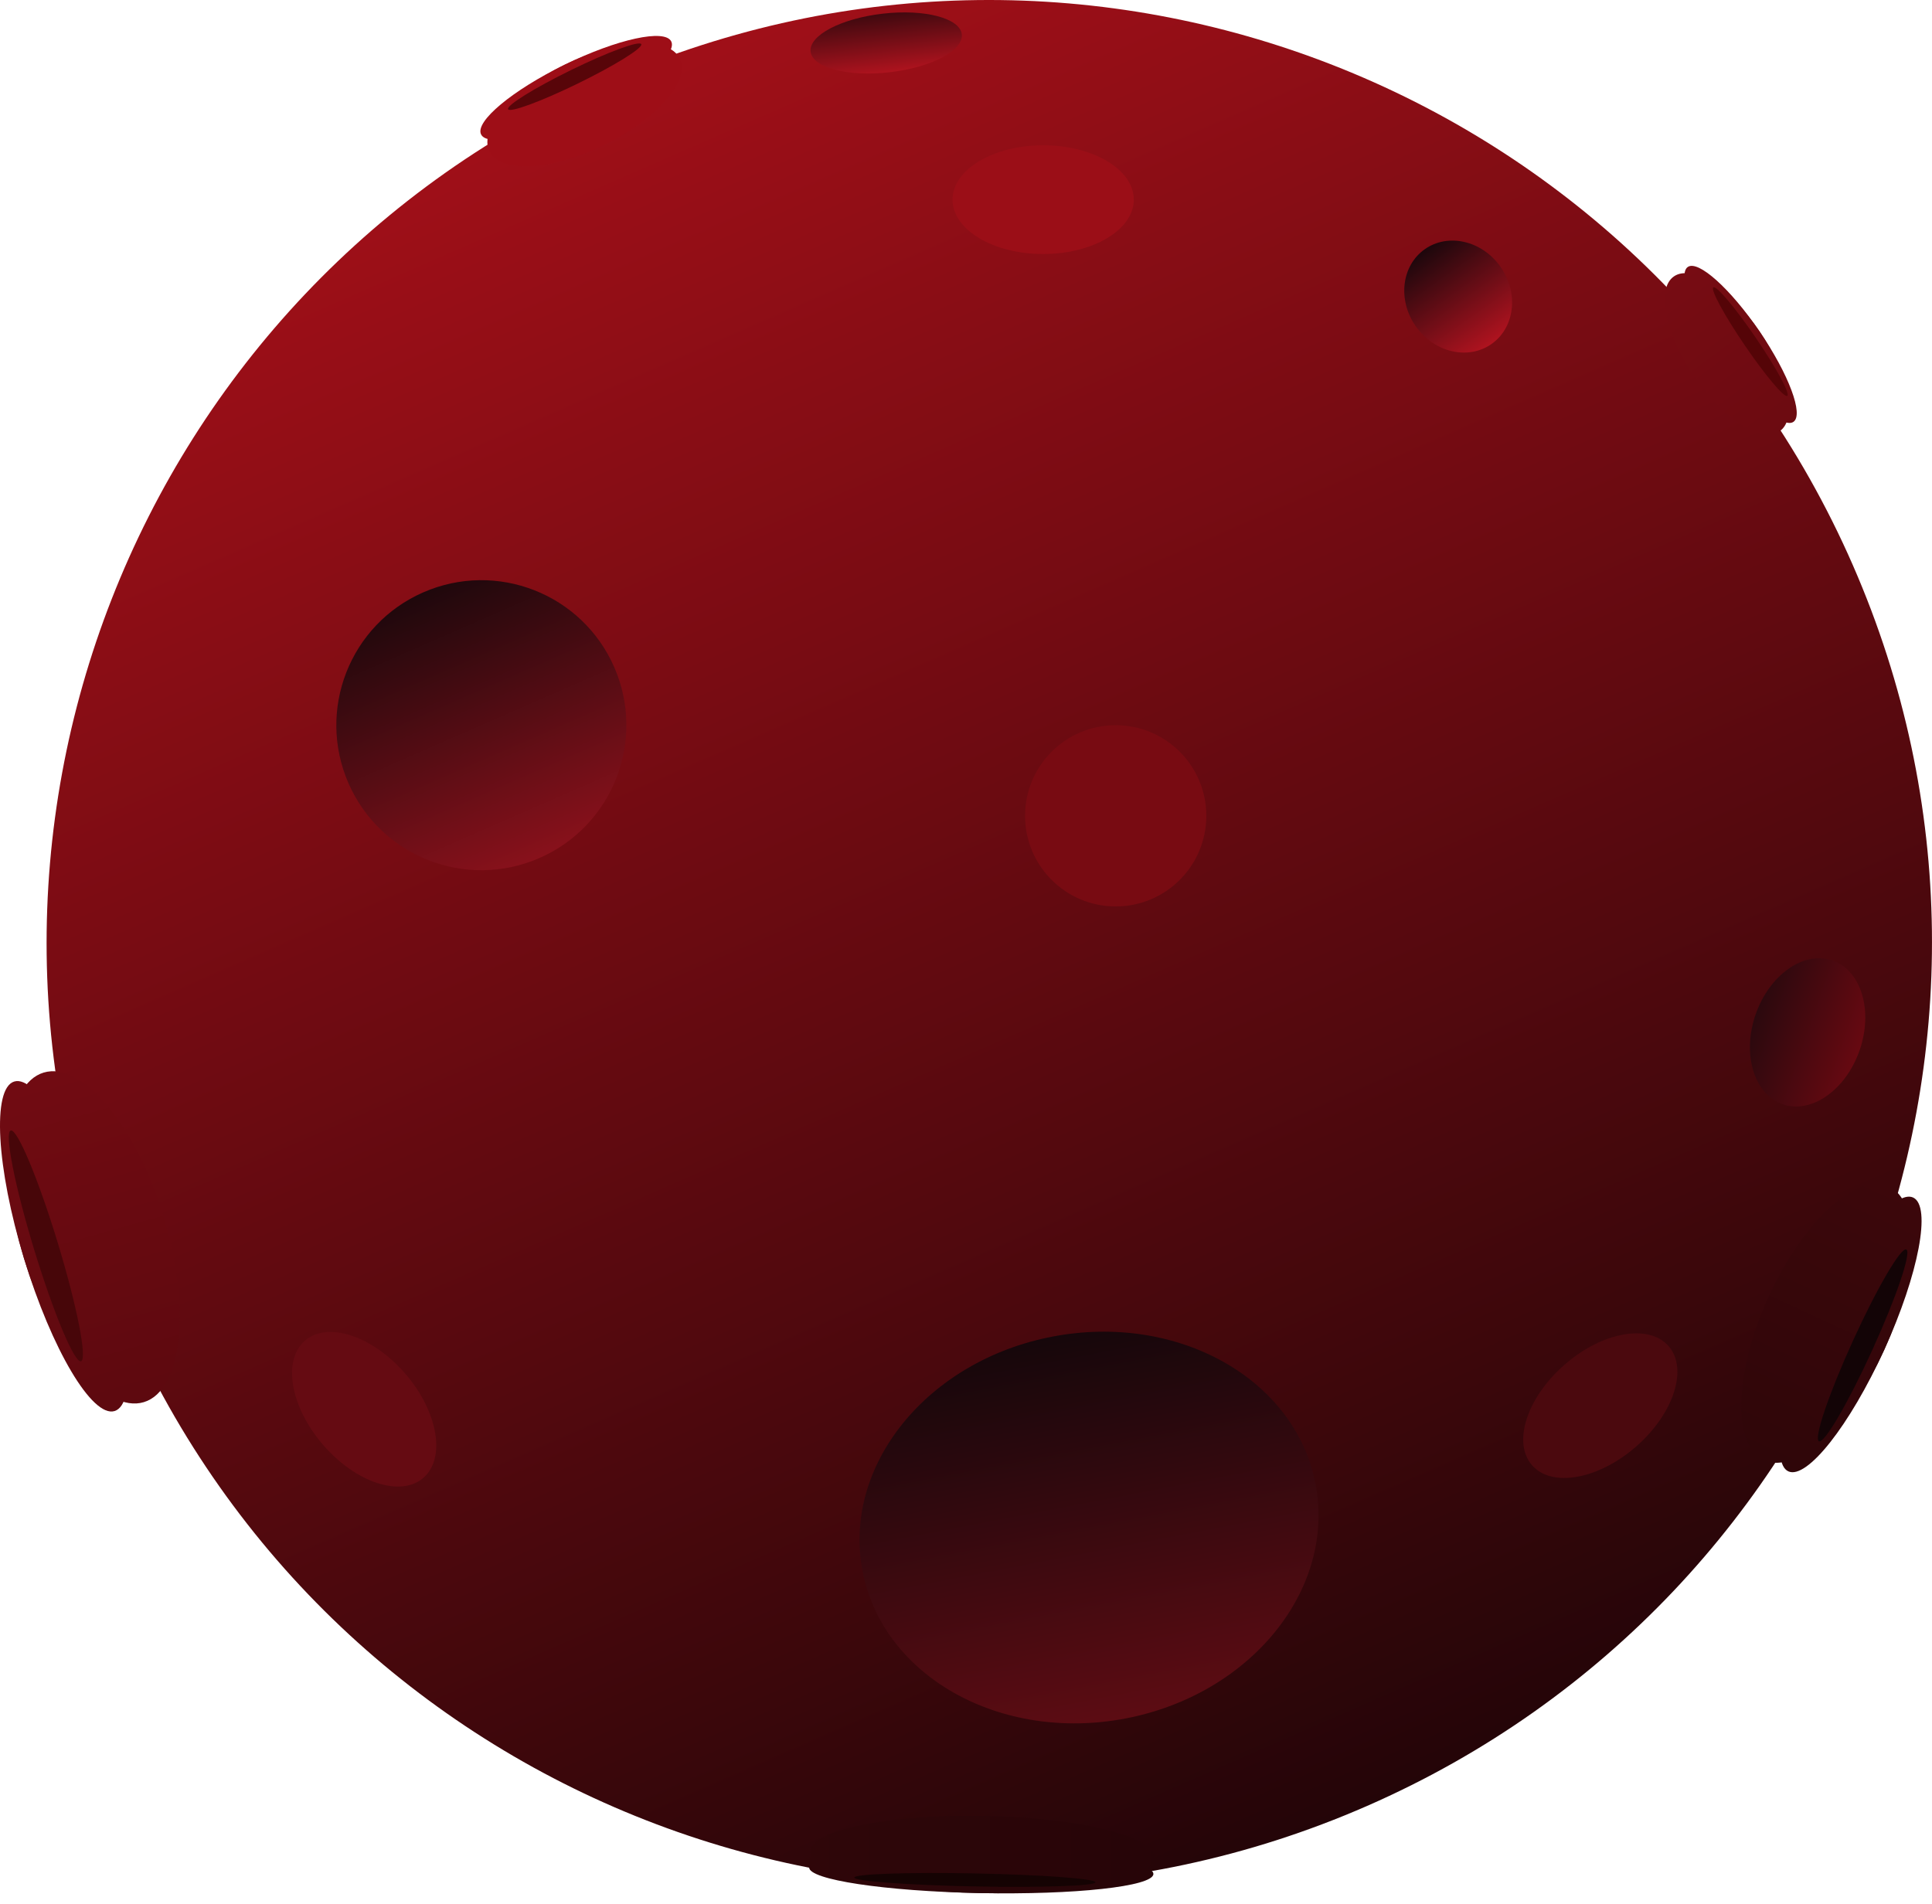 <svg width="138" height="136" viewBox="0 0 138 136" fill="none" xmlns="http://www.w3.org/2000/svg">
<path d="M132.34 40.358C147.239 74.42 131.704 114.112 97.641 129.011C63.578 143.911 23.887 128.376 8.987 94.313C-5.912 60.25 9.623 20.558 43.686 5.659C77.749 -9.24 117.44 6.295 132.34 40.358Z" fill="url(#paint0_linear_315_2543)"/>
<path d="M43.871 47.653C46.164 52.893 43.774 59 38.534 61.292C33.294 63.585 27.187 61.196 24.894 55.956C22.602 50.715 24.991 44.609 30.232 42.316C35.472 40.023 41.578 42.413 43.871 47.653Z" fill="url(#paint1_linear_315_2543)"/>
<path d="M107.176 19.056C108.494 20.925 108.21 23.394 106.541 24.571C104.872 25.747 102.451 25.186 101.133 23.317C99.816 21.449 100.1 18.98 101.769 17.803C103.438 16.626 105.859 17.187 107.176 19.056Z" fill="url(#paint2_linear_315_2543)"/>
<path d="M130.902 68.615C132.951 69.329 133.812 72.205 132.825 75.04C131.838 77.875 129.377 79.595 127.328 78.881C125.279 78.168 124.418 75.291 125.405 72.457C126.392 69.622 128.853 67.902 130.902 68.615Z" fill="url(#paint3_linear_315_2543)"/>
<path d="M68.7 2.45C68.832 3.606 66.522 4.82 63.539 5.161C60.557 5.502 58.032 4.842 57.9 3.686C57.768 2.53 60.078 1.317 63.06 0.976C66.043 0.635 68.567 1.295 68.7 2.45Z" fill="url(#paint4_linear_315_2543)"/>
<path d="M93.968 106.012C95.414 113.544 89.343 121.04 80.407 122.757C71.471 124.473 63.054 119.758 61.608 112.227C60.161 104.695 66.233 97.198 75.169 95.482C84.105 93.766 92.521 98.48 93.968 106.012Z" fill="url(#paint5_linear_315_2543)"/>
<path d="M47.947 2.963C48.396 3.882 45.719 6.113 41.968 7.946C38.216 9.779 34.811 10.52 34.362 9.601C33.913 8.682 36.59 6.451 40.341 4.618C44.093 2.785 47.498 2.044 47.947 2.963Z" fill="#9E0E17"/>
<path d="M48.543 4.171C49.318 5.757 46.905 8.528 43.153 10.361C39.402 12.194 35.732 12.394 34.957 10.808C34.182 9.222 36.595 6.451 40.347 4.618C44.099 2.785 47.768 2.585 48.543 4.171Z" fill="#9E0E17"/>
<path d="M45.806 3.153C45.937 3.421 43.913 4.678 41.285 5.962C38.658 7.245 36.422 8.069 36.291 7.802C36.16 7.534 38.184 6.277 40.812 4.993C43.439 3.709 45.675 2.886 45.806 3.153Z" fill="#580509"/>
<path d="M1.016 77.259C2.609 76.774 5.504 81.65 7.484 88.15C9.463 94.651 9.777 100.313 8.184 100.798C6.591 101.283 3.696 96.407 1.717 89.907C-0.263 83.406 -0.576 77.744 1.016 77.259Z" fill="url(#paint6_linear_315_2543)"/>
<path d="M3.111 76.622C5.859 75.785 9.692 80.376 11.671 86.877C13.65 93.377 13.027 99.324 10.279 100.161C7.531 100.998 3.699 96.407 1.719 89.907C-0.26 83.407 0.363 77.459 3.111 76.622Z" fill="url(#paint7_linear_315_2543)"/>
<path d="M0.766 80.758C1.23 80.617 2.729 84.193 4.115 88.745C5.502 93.298 6.25 97.103 5.786 97.244C5.323 97.385 3.823 93.809 2.437 89.256C1.051 84.704 0.303 80.899 0.766 80.758Z" fill="#470609"/>
<path d="M57.797 133.392C57.86 132.51 63.415 131.905 70.205 132.04C76.995 132.175 82.449 132.999 82.386 133.88C82.324 134.762 76.769 135.367 69.979 135.233C63.189 135.098 57.735 134.274 57.797 133.392Z" fill="url(#paint8_linear_315_2543)"/>
<path d="M57.877 132.234C57.984 130.713 63.576 129.589 70.366 129.723C77.156 129.858 82.573 131.201 82.466 132.722C82.358 134.244 76.766 135.368 69.976 135.233C63.186 135.098 57.769 133.755 57.877 132.234Z" fill="url(#paint9_linear_315_2543)"/>
<path d="M61.023 134.122C61.042 133.866 64.911 133.734 69.667 133.829C74.422 133.923 78.263 134.208 78.245 134.464C78.226 134.721 74.357 134.852 69.601 134.758C64.846 134.663 61.005 134.379 61.023 134.122Z" fill="#150303"/>
<path d="M127.741 105.107C126.418 104.504 127.339 99.636 129.799 94.234C132.259 88.832 135.327 84.942 136.65 85.545C137.974 86.147 137.052 91.015 134.592 96.417C132.132 101.819 129.065 105.709 127.741 105.107Z" fill="url(#paint10_linear_315_2543)"/>
<path d="M126.002 104.315C123.719 103.275 123.862 98.053 126.322 92.651C128.782 87.249 132.627 83.713 134.911 84.753C137.195 85.793 137.052 91.015 134.592 96.417C132.132 101.819 128.286 105.355 126.002 104.315Z" fill="url(#paint11_linear_315_2543)"/>
<path d="M129.925 102.958C129.54 102.782 130.625 99.573 132.348 95.79C134.071 92.007 135.78 89.082 136.165 89.257C136.55 89.433 135.466 92.642 133.743 96.425C132.019 100.208 130.31 103.133 129.925 102.958Z" fill="#130406"/>
<path d="M128.102 30.136C127.353 30.646 125.057 28.582 122.974 25.527C120.891 22.471 119.809 19.58 120.558 19.07C121.306 18.559 123.602 20.623 125.685 23.678C127.768 26.734 128.85 29.625 128.102 30.136Z" fill="url(#paint12_linear_315_2543)"/>
<path d="M127.117 30.806C125.826 31.687 123.089 29.924 121.006 26.868C118.923 23.812 118.281 20.621 119.573 19.74C120.865 18.86 123.601 20.623 125.685 23.679C127.768 26.734 128.409 29.926 127.117 30.806Z" fill="url(#paint13_linear_315_2543)"/>
<path d="M127.664 28.278C127.446 28.427 126.087 26.812 124.628 24.672C123.169 22.532 122.163 20.676 122.381 20.528C122.599 20.379 123.958 21.994 125.417 24.134C126.876 26.274 127.882 28.13 127.664 28.278Z" fill="#550407"/>
<path d="M86.165 58.278C86.165 61.853 83.267 64.751 79.692 64.751C76.117 64.751 73.219 61.853 73.219 58.278C73.219 54.703 76.117 51.805 79.692 51.805C83.267 51.805 86.165 54.703 86.165 58.278Z" fill="#780B12"/>
<path d="M30.237 105.574C28.612 106.974 25.403 105.913 23.07 103.205C20.736 100.497 20.162 97.166 21.787 95.766C23.412 94.366 26.621 95.427 28.955 98.135C31.288 100.844 31.862 104.174 30.237 105.574Z" fill="#650B12"/>
<path d="M80.985 14.262C80.985 16.407 78.087 18.146 74.512 18.146C70.937 18.146 68.039 16.407 68.039 14.262C68.039 12.117 70.937 10.378 74.512 10.378C78.087 10.378 80.985 12.117 80.985 14.262Z" fill="#9B0E17"/>
<path d="M119.184 96.158C120.594 97.774 119.554 100.99 116.86 103.34C114.167 105.69 110.84 106.285 109.43 104.669C108.02 103.053 109.06 99.837 111.754 97.487C114.447 95.137 117.774 94.542 119.184 96.158Z" fill="#4B090E"/>
<defs>
<linearGradient id="paint0_linear_315_2543" x1="43.686" y1="5.659" x2="97.641" y2="129.012" gradientUnits="userSpaceOnUse">
<stop stop-color="#A00F18"/>
<stop offset="1" stop-color="#240508"/>
</linearGradient>
<linearGradient id="paint1_linear_315_2543" x1="30.232" y1="42.316" x2="38.534" y2="61.293" gradientUnits="userSpaceOnUse">
<stop stop-color="#1F080C"/>
<stop offset="1" stop-color="#88111B"/>
</linearGradient>
<linearGradient id="paint2_linear_315_2543" x1="101.769" y1="17.803" x2="106.541" y2="24.57" gradientUnits="userSpaceOnUse">
<stop stop-color="#1C070C"/>
<stop offset="1" stop-color="#AF131F"/>
</linearGradient>
<linearGradient id="paint3_linear_315_2543" x1="125.405" y1="72.457" x2="132.825" y2="75.04" gradientUnits="userSpaceOnUse">
<stop stop-color="#2B090E"/>
<stop offset="1" stop-color="#670911"/>
</linearGradient>
<linearGradient id="paint4_linear_315_2543" x1="63.06" y1="0.976" x2="63.539" y2="5.161" gradientUnits="userSpaceOnUse">
<stop stop-color="#40090F"/>
<stop offset="1" stop-color="#AE131E"/>
</linearGradient>
<linearGradient id="paint5_linear_315_2543" x1="75.168" y1="95.482" x2="80.407" y2="122.757" gradientUnits="userSpaceOnUse">
<stop stop-color="#16070B"/>
<stop offset="1" stop-color="#5C0C13"/>
</linearGradient>
<linearGradient id="paint6_linear_315_2543" x1="8.489" y1="100.999" x2="2.016" y2="76.402" gradientUnits="userSpaceOnUse">
<stop stop-color="#5D090F"/>
<stop offset="1" stop-color="#720B12"/>
</linearGradient>
<linearGradient id="paint7_linear_315_2543" x1="10.747" y1="100.312" x2="3.876" y2="75.811" gradientUnits="userSpaceOnUse">
<stop stop-color="#5D090F"/>
<stop offset="1" stop-color="#720B12"/>
</linearGradient>
<linearGradient id="paint8_linear_315_2543" x1="83.576" y1="133.363" x2="57.751" y2="134.675" gradientUnits="userSpaceOnUse">
<stop stop-color="#260508"/>
<stop offset="1" stop-color="#2F0609"/>
</linearGradient>
<linearGradient id="paint9_linear_315_2543" x1="83.683" y1="131.813" x2="57.765" y2="131.807" gradientUnits="userSpaceOnUse">
<stop stop-color="#260508"/>
<stop offset="1" stop-color="#2F0609"/>
</linearGradient>
<linearGradient id="paint10_linear_315_2543" x1="127.59" y1="104.882" x2="136.652" y2="85.463" gradientUnits="userSpaceOnUse">
<stop stop-color="#2F0609"/>
<stop offset="1" stop-color="#3C070B"/>
</linearGradient>
<linearGradient id="paint11_linear_315_2543" x1="125.699" y1="104.021" x2="134.685" y2="84.567" gradientUnits="userSpaceOnUse">
<stop stop-color="#2F0609"/>
<stop offset="1" stop-color="#3C070B"/>
</linearGradient>
<linearGradient id="paint12_linear_315_2543" x1="119.824" y1="18.145" x2="128.886" y2="29.797" gradientUnits="userSpaceOnUse">
<stop stop-color="#780C13"/>
<stop offset="1" stop-color="#6C0B11"/>
</linearGradient>
<linearGradient id="paint13_linear_315_2543" x1="118.788" y1="18.851" x2="127.552" y2="30.753" gradientUnits="userSpaceOnUse">
<stop stop-color="#780C13"/>
<stop offset="1" stop-color="#6C0B11"/>
</linearGradient>
</defs>
</svg>
